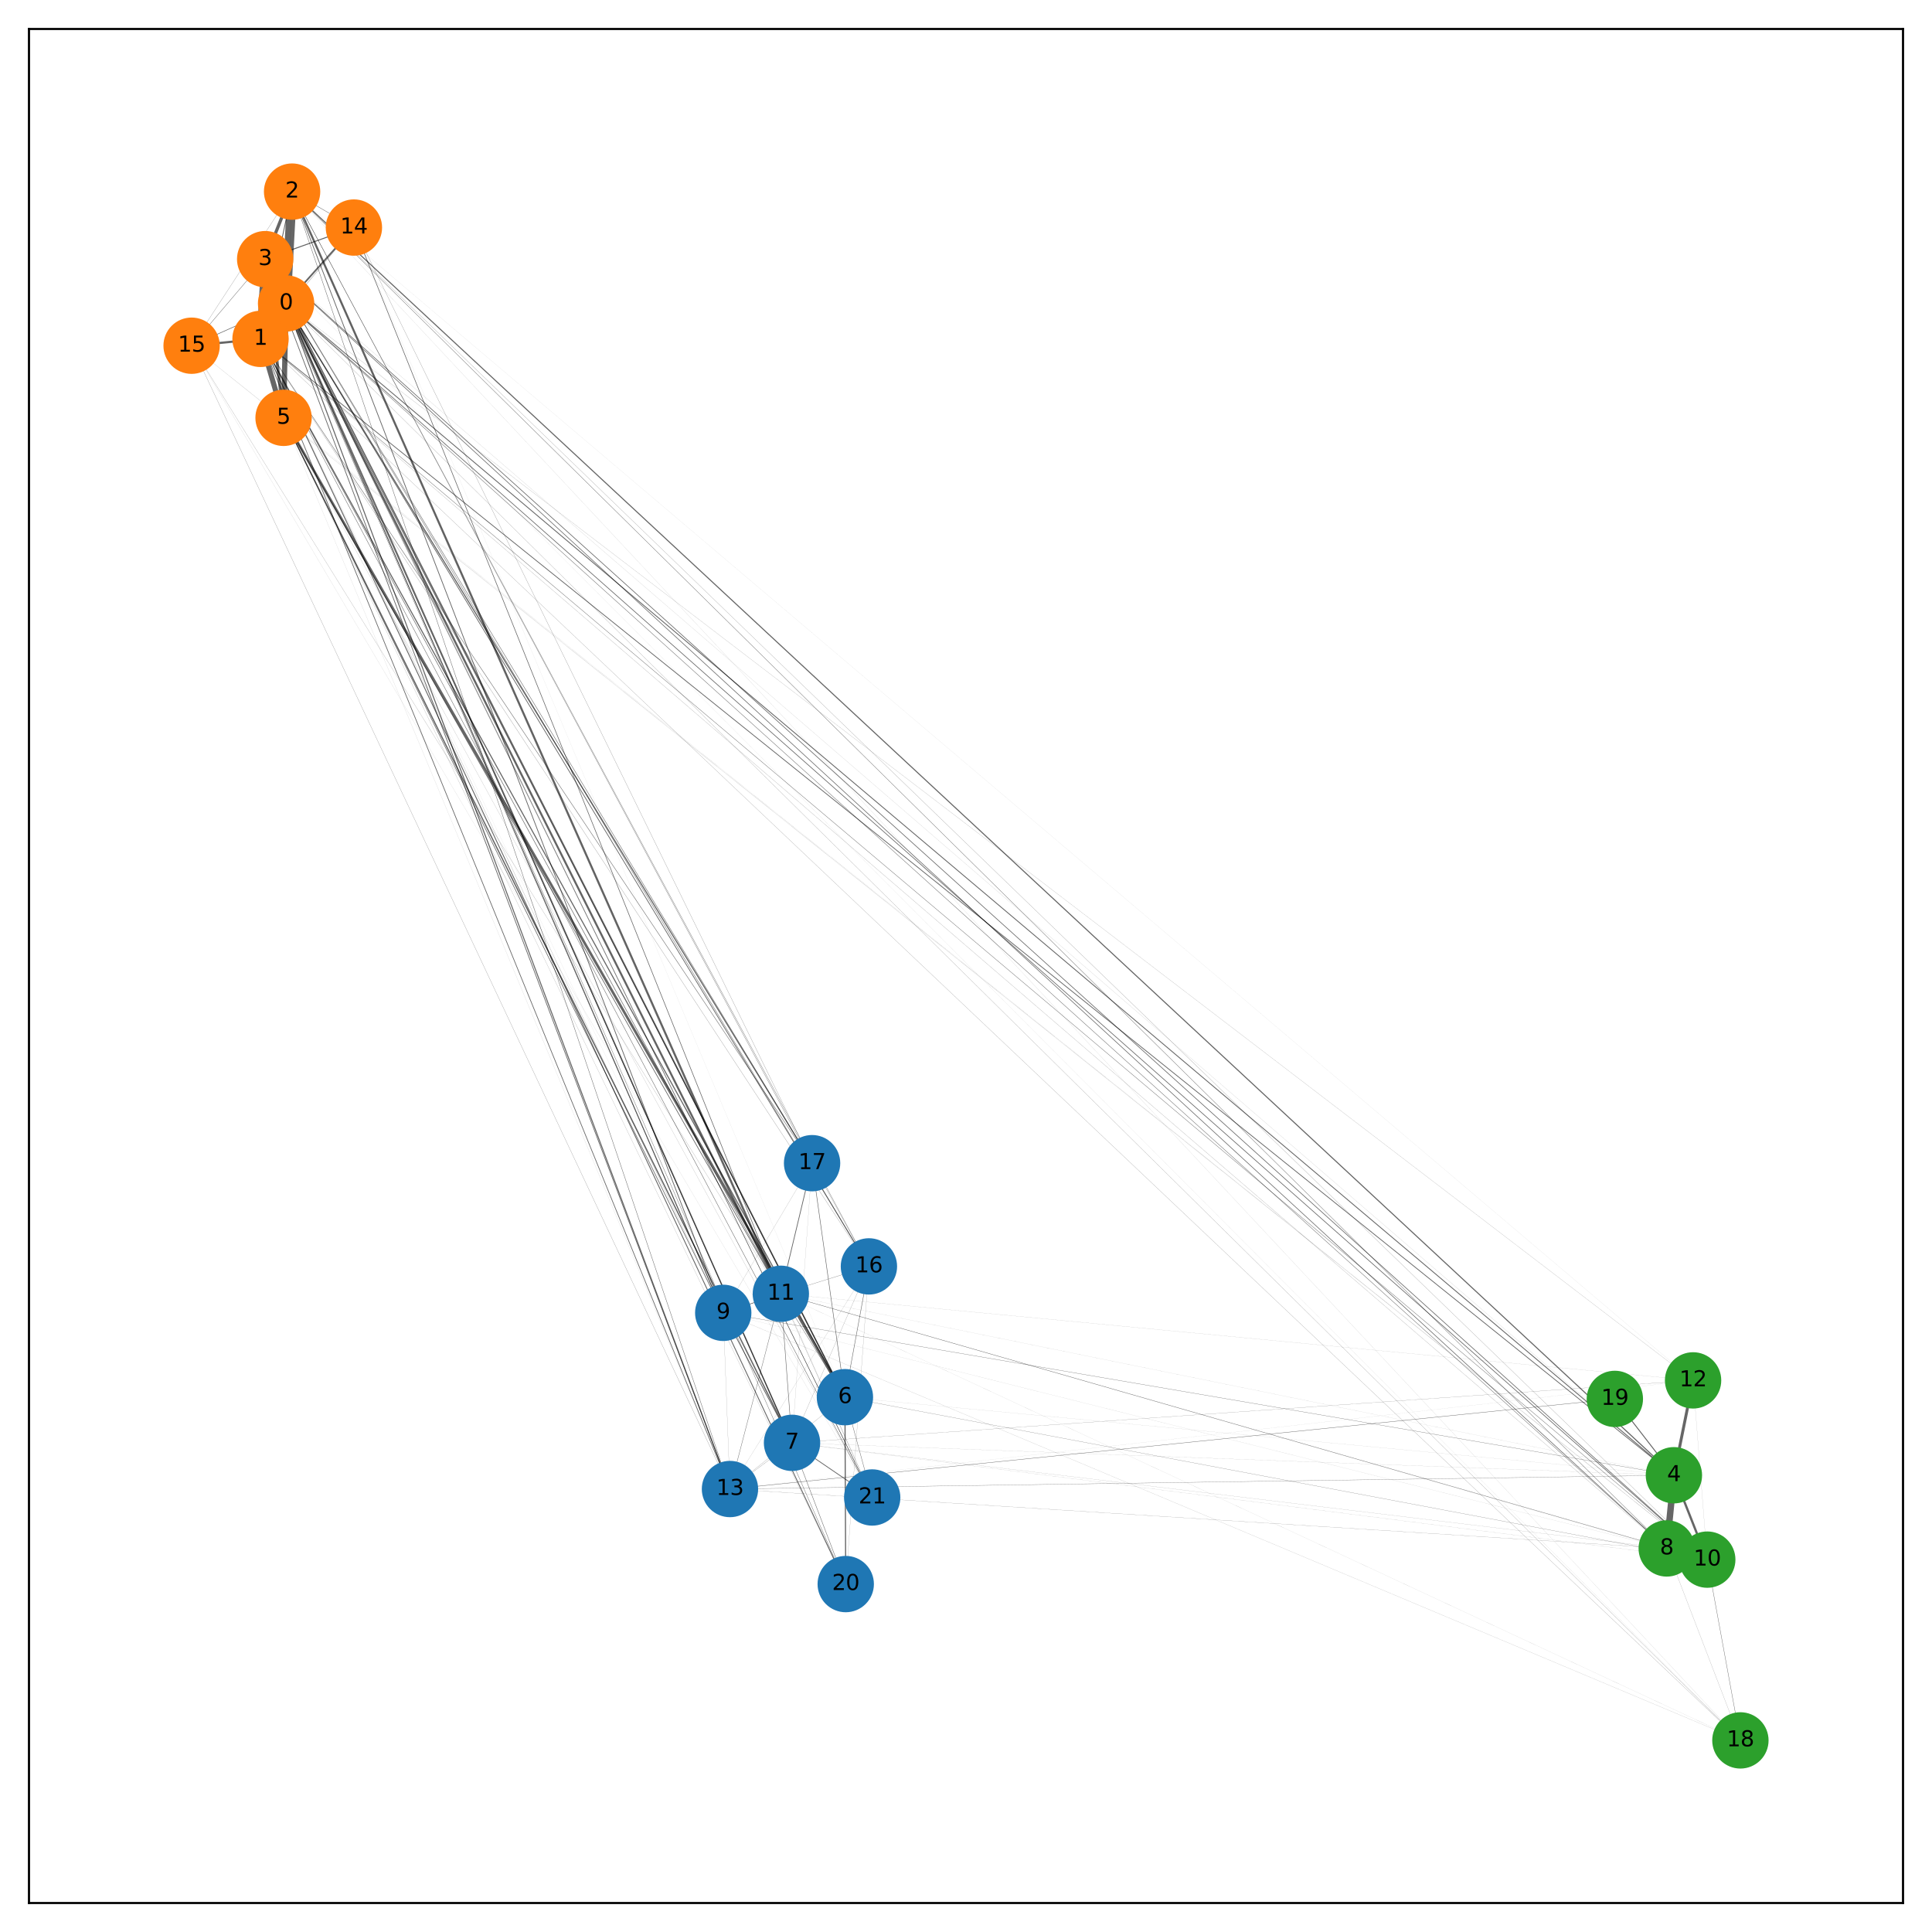 <?xml version="1.0" encoding="utf-8" standalone="no"?>
<!DOCTYPE svg PUBLIC "-//W3C//DTD SVG 1.1//EN"
  "http://www.w3.org/Graphics/SVG/1.1/DTD/svg11.dtd">
<svg xmlns:xlink="http://www.w3.org/1999/xlink" width="720pt" height="720pt" viewBox="0 0 720 720" xmlns="http://www.w3.org/2000/svg" version="1.1">
 <defs>
  <style type="text/css">*{stroke-linejoin: round; stroke-linecap: butt}</style>
 </defs>
 <g id="figure_1">
  <g id="patch_1">
   <path d="M 0 720 
L 720 720 
L 720 0 
L 0 0 
z
" style="fill: #ffffff"/>
  </g>
  <g id="axes_1">
   <g id="patch_2">
    <path d="M 10.8 709.2 
L 709.2 709.2 
L 709.2 10.8 
L 10.8 10.8 
z
" style="fill: #ffffff"/>
   </g>
   <g id="LineCollection_1">
    <path d="M 106.614 113.088 
L 97.09 126.291 
" clip-path="url(#p142b16eb1d)" style="fill: none; stroke: #000000; stroke-opacity: 0.6; stroke-width: 9.828"/>
    <path d="M 106.614 113.088 
L 108.854 71.405 
" clip-path="url(#p142b16eb1d)" style="fill: none; stroke: #000000; stroke-opacity: 0.6; stroke-width: 3.503"/>
    <path d="M 106.614 113.088 
L 98.821 96.576 
" clip-path="url(#p142b16eb1d)" style="fill: none; stroke: #000000; stroke-opacity: 0.6; stroke-width: 3.228"/>
    <path d="M 106.614 113.088 
L 623.816 549.777 
" clip-path="url(#p142b16eb1d)" style="fill: none; stroke: #000000; stroke-opacity: 0.6; stroke-width: 0.318"/>
    <path d="M 106.614 113.088 
L 105.677 155.718 
" clip-path="url(#p142b16eb1d)" style="fill: none; stroke: #000000; stroke-opacity: 0.6; stroke-width: 1.955"/>
    <path d="M 106.614 113.088 
L 314.878 520.688 
" clip-path="url(#p142b16eb1d)" style="fill: none; stroke: #000000; stroke-opacity: 0.6; stroke-width: 0.299"/>
    <path d="M 106.614 113.088 
L 295.163 537.705 
" clip-path="url(#p142b16eb1d)" style="fill: none; stroke: #000000; stroke-opacity: 0.6; stroke-width: 0.465"/>
    <path d="M 106.614 113.088 
L 621.142 577.056 
" clip-path="url(#p142b16eb1d)" style="fill: none; stroke: #000000; stroke-opacity: 0.6; stroke-width: 0.147"/>
    <path d="M 106.614 113.088 
L 269.529 489.26 
" clip-path="url(#p142b16eb1d)" style="fill: none; stroke: #000000; stroke-opacity: 0.6; stroke-width: 0.318"/>
    <path d="M 106.614 113.088 
L 636.246 581.227 
" clip-path="url(#p142b16eb1d)" style="fill: none; stroke: #000000; stroke-opacity: 0.6; stroke-width: 0.245"/>
    <path d="M 106.614 113.088 
L 630.96 514.431 
" clip-path="url(#p142b16eb1d)" style="fill: none; stroke: #000000; stroke-opacity: 0.6; stroke-width: 0.044"/>
    <path d="M 106.614 113.088 
L 272.04 554.917 
" clip-path="url(#p142b16eb1d)" style="fill: none; stroke: #000000; stroke-opacity: 0.6; stroke-width: 0.372"/>
    <path d="M 106.614 113.088 
L 71.405 128.836 
" clip-path="url(#p142b16eb1d)" style="fill: none; stroke: #000000; stroke-opacity: 0.6; stroke-width: 0.211"/>
    <path d="M 106.614 113.088 
L 302.637 433.483 
" clip-path="url(#p142b16eb1d)" style="fill: none; stroke: #000000; stroke-opacity: 0.6; stroke-width: 0.407"/>
    <path d="M 106.614 113.088 
L 648.595 648.595 
" clip-path="url(#p142b16eb1d)" style="fill: none; stroke: #000000; stroke-opacity: 0.6; stroke-width: 0.059"/>
    <path d="M 106.614 113.088 
L 290.996 482.155 
" clip-path="url(#p142b16eb1d)" style="fill: none; stroke: #000000; stroke-opacity: 0.6; stroke-width: 0.735"/>
    <path d="M 106.614 113.088 
L 131.892 84.804 
" clip-path="url(#p142b16eb1d)" style="fill: none; stroke: #000000; stroke-opacity: 0.6; stroke-width: 0.627"/>
    <path d="M 106.614 113.088 
L 323.82 471.949 
" clip-path="url(#p142b16eb1d)" style="fill: none; stroke: #000000; stroke-opacity: 0.6; stroke-width: 0.274"/>
    <path d="M 106.614 113.088 
L 325.039 558.069 
" clip-path="url(#p142b16eb1d)" style="fill: none; stroke: #000000; stroke-opacity: 0.6; stroke-width: 0.122"/>
    <path d="M 97.09 126.291 
L 108.854 71.405 
" clip-path="url(#p142b16eb1d)" style="fill: none; stroke: #000000; stroke-opacity: 0.6; stroke-width: 0.318"/>
    <path d="M 97.09 126.291 
L 98.821 96.576 
" clip-path="url(#p142b16eb1d)" style="fill: none; stroke: #000000; stroke-opacity: 0.6; stroke-width: 2.881"/>
    <path d="M 97.09 126.291 
L 623.816 549.777 
" clip-path="url(#p142b16eb1d)" style="fill: none; stroke: #000000; stroke-opacity: 0.6; stroke-width: 0.284"/>
    <path d="M 97.09 126.291 
L 105.677 155.718 
" clip-path="url(#p142b16eb1d)" style="fill: none; stroke: #000000; stroke-opacity: 0.6; stroke-width: 1.92"/>
    <path d="M 97.09 126.291 
L 314.878 520.688 
" clip-path="url(#p142b16eb1d)" style="fill: none; stroke: #000000; stroke-opacity: 0.6; stroke-width: 0.392"/>
    <path d="M 97.09 126.291 
L 295.163 537.705 
" clip-path="url(#p142b16eb1d)" style="fill: none; stroke: #000000; stroke-opacity: 0.6; stroke-width: 0.015"/>
    <path d="M 97.09 126.291 
L 621.142 577.056 
" clip-path="url(#p142b16eb1d)" style="fill: none; stroke: #000000; stroke-opacity: 0.6; stroke-width: 0.054"/>
    <path d="M 97.09 126.291 
L 290.996 482.155 
" clip-path="url(#p142b16eb1d)" style="fill: none; stroke: #000000; stroke-opacity: 0.6; stroke-width: 0.201"/>
    <path d="M 97.09 126.291 
L 272.04 554.917 
" clip-path="url(#p142b16eb1d)" style="fill: none; stroke: #000000; stroke-opacity: 0.6; stroke-width: 0.26"/>
    <path d="M 97.09 126.291 
L 131.892 84.804 
" clip-path="url(#p142b16eb1d)" style="fill: none; stroke: #000000; stroke-opacity: 0.6; stroke-width: 0.093"/>
    <path d="M 97.09 126.291 
L 71.405 128.836 
" clip-path="url(#p142b16eb1d)" style="fill: none; stroke: #000000; stroke-opacity: 0.6; stroke-width: 0.828"/>
    <path d="M 97.09 126.291 
L 302.637 433.483 
" clip-path="url(#p142b16eb1d)" style="fill: none; stroke: #000000; stroke-opacity: 0.6; stroke-width: 0.162"/>
    <path d="M 97.09 126.291 
L 601.808 521.33 
" clip-path="url(#p142b16eb1d)" style="fill: none; stroke: #000000; stroke-opacity: 0.6; stroke-width: 0.005"/>
    <path d="M 97.09 126.291 
L 325.039 558.069 
" clip-path="url(#p142b16eb1d)" style="fill: none; stroke: #000000; stroke-opacity: 0.6; stroke-width: 0.157"/>
    <path d="M 97.09 126.291 
L 269.529 489.26 
" clip-path="url(#p142b16eb1d)" style="fill: none; stroke: #000000; stroke-opacity: 0.6; stroke-width: 0.059"/>
    <path d="M 97.09 126.291 
L 636.246 581.227 
" clip-path="url(#p142b16eb1d)" style="fill: none; stroke: #000000; stroke-opacity: 0.6; stroke-width: 0.132"/>
    <path d="M 97.09 126.291 
L 323.82 471.949 
" clip-path="url(#p142b16eb1d)" style="fill: none; stroke: #000000; stroke-opacity: 0.6; stroke-width: 0.073"/>
    <path d="M 97.09 126.291 
L 648.595 648.595 
" clip-path="url(#p142b16eb1d)" style="fill: none; stroke: #000000; stroke-opacity: 0.6; stroke-width: 0.059"/>
    <path d="M 97.09 126.291 
L 315.18 590.34 
" clip-path="url(#p142b16eb1d)" style="fill: none; stroke: #000000; stroke-opacity: 0.6; stroke-width: 0.328"/>
    <path d="M 108.854 71.405 
L 98.821 96.576 
" clip-path="url(#p142b16eb1d)" style="fill: none; stroke: #000000; stroke-opacity: 0.6; stroke-width: 1.2"/>
    <path d="M 108.854 71.405 
L 623.816 549.777 
" clip-path="url(#p142b16eb1d)" style="fill: none; stroke: #000000; stroke-opacity: 0.6; stroke-width: 0.397"/>
    <path d="M 108.854 71.405 
L 105.677 155.718 
" clip-path="url(#p142b16eb1d)" style="fill: none; stroke: #000000; stroke-opacity: 0.6; stroke-width: 0.029"/>
    <path d="M 108.854 71.405 
L 621.142 577.056 
" clip-path="url(#p142b16eb1d)" style="fill: none; stroke: #000000; stroke-opacity: 0.6; stroke-width: 0.132"/>
    <path d="M 108.854 71.405 
L 269.529 489.26 
" clip-path="url(#p142b16eb1d)" style="fill: none; stroke: #000000; stroke-opacity: 0.6; stroke-width: 0.279"/>
    <path d="M 108.854 71.405 
L 636.246 581.227 
" clip-path="url(#p142b16eb1d)" style="fill: none; stroke: #000000; stroke-opacity: 0.6; stroke-width: 0.064"/>
    <path d="M 108.854 71.405 
L 290.996 482.155 
" clip-path="url(#p142b16eb1d)" style="fill: none; stroke: #000000; stroke-opacity: 0.6; stroke-width: 0.764"/>
    <path d="M 108.854 71.405 
L 630.96 514.431 
" clip-path="url(#p142b16eb1d)" style="fill: none; stroke: #000000; stroke-opacity: 0.6; stroke-width: 0.015"/>
    <path d="M 108.854 71.405 
L 272.04 554.917 
" clip-path="url(#p142b16eb1d)" style="fill: none; stroke: #000000; stroke-opacity: 0.6; stroke-width: 0.147"/>
    <path d="M 108.854 71.405 
L 131.892 84.804 
" clip-path="url(#p142b16eb1d)" style="fill: none; stroke: #000000; stroke-opacity: 0.6; stroke-width: 0.147"/>
    <path d="M 108.854 71.405 
L 71.405 128.836 
" clip-path="url(#p142b16eb1d)" style="fill: none; stroke: #000000; stroke-opacity: 0.6; stroke-width: 0.069"/>
    <path d="M 108.854 71.405 
L 323.82 471.949 
" clip-path="url(#p142b16eb1d)" style="fill: none; stroke: #000000; stroke-opacity: 0.6; stroke-width: 0.113"/>
    <path d="M 108.854 71.405 
L 302.637 433.483 
" clip-path="url(#p142b16eb1d)" style="fill: none; stroke: #000000; stroke-opacity: 0.6; stroke-width: 0.108"/>
    <path d="M 108.854 71.405 
L 648.595 648.595 
" clip-path="url(#p142b16eb1d)" style="fill: none; stroke: #000000; stroke-opacity: 0.6; stroke-width: 0.024"/>
    <path d="M 108.854 71.405 
L 601.808 521.33 
" clip-path="url(#p142b16eb1d)" style="fill: none; stroke: #000000; stroke-opacity: 0.6; stroke-width: 0.005"/>
    <path d="M 108.854 71.405 
L 325.039 558.069 
" clip-path="url(#p142b16eb1d)" style="fill: none; stroke: #000000; stroke-opacity: 0.6; stroke-width: 0.029"/>
    <path d="M 98.821 96.576 
L 623.816 549.777 
" clip-path="url(#p142b16eb1d)" style="fill: none; stroke: #000000; stroke-opacity: 0.6; stroke-width: 0.029"/>
    <path d="M 98.821 96.576 
L 314.878 520.688 
" clip-path="url(#p142b16eb1d)" style="fill: none; stroke: #000000; stroke-opacity: 0.6; stroke-width: 0.495"/>
    <path d="M 98.821 96.576 
L 621.142 577.056 
" clip-path="url(#p142b16eb1d)" style="fill: none; stroke: #000000; stroke-opacity: 0.6; stroke-width: 0.225"/>
    <path d="M 98.821 96.576 
L 636.246 581.227 
" clip-path="url(#p142b16eb1d)" style="fill: none; stroke: #000000; stroke-opacity: 0.6; stroke-width: 0.24"/>
    <path d="M 98.821 96.576 
L 630.96 514.431 
" clip-path="url(#p142b16eb1d)" style="fill: none; stroke: #000000; stroke-opacity: 0.6; stroke-width: 0.01"/>
    <path d="M 98.821 96.576 
L 272.04 554.917 
" clip-path="url(#p142b16eb1d)" style="fill: none; stroke: #000000; stroke-opacity: 0.6; stroke-width: 0.269"/>
    <path d="M 98.821 96.576 
L 131.892 84.804 
" clip-path="url(#p142b16eb1d)" style="fill: none; stroke: #000000; stroke-opacity: 0.6; stroke-width: 0.372"/>
    <path d="M 98.821 96.576 
L 71.405 128.836 
" clip-path="url(#p142b16eb1d)" style="fill: none; stroke: #000000; stroke-opacity: 0.6; stroke-width: 0.132"/>
    <path d="M 98.821 96.576 
L 323.82 471.949 
" clip-path="url(#p142b16eb1d)" style="fill: none; stroke: #000000; stroke-opacity: 0.6; stroke-width: 0.152"/>
    <path d="M 98.821 96.576 
L 302.637 433.483 
" clip-path="url(#p142b16eb1d)" style="fill: none; stroke: #000000; stroke-opacity: 0.6; stroke-width: 0.167"/>
    <path d="M 98.821 96.576 
L 648.595 648.595 
" clip-path="url(#p142b16eb1d)" style="fill: none; stroke: #000000; stroke-opacity: 0.6; stroke-width: 0.015"/>
    <path d="M 98.821 96.576 
L 105.677 155.718 
" clip-path="url(#p142b16eb1d)" style="fill: none; stroke: #000000; stroke-opacity: 0.6; stroke-width: 1.112"/>
    <path d="M 98.821 96.576 
L 295.163 537.705 
" clip-path="url(#p142b16eb1d)" style="fill: none; stroke: #000000; stroke-opacity: 0.6; stroke-width: 0.23"/>
    <path d="M 98.821 96.576 
L 269.529 489.26 
" clip-path="url(#p142b16eb1d)" style="fill: none; stroke: #000000; stroke-opacity: 0.6; stroke-width: 0.142"/>
    <path d="M 98.821 96.576 
L 290.996 482.155 
" clip-path="url(#p142b16eb1d)" style="fill: none; stroke: #000000; stroke-opacity: 0.6; stroke-width: 0.02"/>
    <path d="M 98.821 96.576 
L 315.18 590.34 
" clip-path="url(#p142b16eb1d)" style="fill: none; stroke: #000000; stroke-opacity: 0.6; stroke-width: 0.127"/>
    <path d="M 98.821 96.576 
L 325.039 558.069 
" clip-path="url(#p142b16eb1d)" style="fill: none; stroke: #000000; stroke-opacity: 0.6; stroke-width: 0.147"/>
    <path d="M 623.816 549.777 
L 314.878 520.688 
" clip-path="url(#p142b16eb1d)" style="fill: none; stroke: #000000; stroke-opacity: 0.6; stroke-width: 0.02"/>
    <path d="M 623.816 549.777 
L 295.163 537.705 
" clip-path="url(#p142b16eb1d)" style="fill: none; stroke: #000000; stroke-opacity: 0.6; stroke-width: 0.024"/>
    <path d="M 623.816 549.777 
L 621.142 577.056 
" clip-path="url(#p142b16eb1d)" style="fill: none; stroke: #000000; stroke-opacity: 0.6; stroke-width: 2.415"/>
    <path d="M 623.816 549.777 
L 269.529 489.26 
" clip-path="url(#p142b16eb1d)" style="fill: none; stroke: #000000; stroke-opacity: 0.6; stroke-width: 0.098"/>
    <path d="M 623.816 549.777 
L 636.246 581.227 
" clip-path="url(#p142b16eb1d)" style="fill: none; stroke: #000000; stroke-opacity: 0.6; stroke-width: 0.843"/>
    <path d="M 623.816 549.777 
L 630.96 514.431 
" clip-path="url(#p142b16eb1d)" style="fill: none; stroke: #000000; stroke-opacity: 0.6; stroke-width: 1.088"/>
    <path d="M 623.816 549.777 
L 272.04 554.917 
" clip-path="url(#p142b16eb1d)" style="fill: none; stroke: #000000; stroke-opacity: 0.6; stroke-width: 0.088"/>
    <path d="M 623.816 549.777 
L 648.595 648.595 
" clip-path="url(#p142b16eb1d)" style="fill: none; stroke: #000000; stroke-opacity: 0.6; stroke-width: 0.005"/>
    <path d="M 623.816 549.777 
L 601.808 521.33 
" clip-path="url(#p142b16eb1d)" style="fill: none; stroke: #000000; stroke-opacity: 0.6; stroke-width: 0.358"/>
    <path d="M 623.816 549.777 
L 315.18 590.34 
" clip-path="url(#p142b16eb1d)" style="fill: none; stroke: #000000; stroke-opacity: 0.6; stroke-width: 0.005"/>
    <path d="M 623.816 549.777 
L 290.996 482.155 
" clip-path="url(#p142b16eb1d)" style="fill: none; stroke: #000000; stroke-opacity: 0.6; stroke-width: 0.02"/>
    <path d="M 623.816 549.777 
L 131.892 84.804 
" clip-path="url(#p142b16eb1d)" style="fill: none; stroke: #000000; stroke-opacity: 0.6; stroke-width: 0.005"/>
    <path d="M 623.816 549.777 
L 71.405 128.836 
" clip-path="url(#p142b16eb1d)" style="fill: none; stroke: #000000; stroke-opacity: 0.6; stroke-width: 0.005"/>
    <path d="M 623.816 549.777 
L 302.637 433.483 
" clip-path="url(#p142b16eb1d)" style="fill: none; stroke: #000000; stroke-opacity: 0.6; stroke-width: 0.005"/>
    <path d="M 623.816 549.777 
L 325.039 558.069 
" clip-path="url(#p142b16eb1d)" style="fill: none; stroke: #000000; stroke-opacity: 0.6; stroke-width: 0.005"/>
    <path d="M 105.677 155.718 
L 269.529 489.26 
" clip-path="url(#p142b16eb1d)" style="fill: none; stroke: #000000; stroke-opacity: 0.6; stroke-width: 0.23"/>
    <path d="M 105.677 155.718 
L 636.246 581.227 
" clip-path="url(#p142b16eb1d)" style="fill: none; stroke: #000000; stroke-opacity: 0.6; stroke-width: 0.024"/>
    <path d="M 105.677 155.718 
L 290.996 482.155 
" clip-path="url(#p142b16eb1d)" style="fill: none; stroke: #000000; stroke-opacity: 0.6; stroke-width: 0.26"/>
    <path d="M 105.677 155.718 
L 323.82 471.949 
" clip-path="url(#p142b16eb1d)" style="fill: none; stroke: #000000; stroke-opacity: 0.6; stroke-width: 0.005"/>
    <path d="M 105.677 155.718 
L 314.878 520.688 
" clip-path="url(#p142b16eb1d)" style="fill: none; stroke: #000000; stroke-opacity: 0.6; stroke-width: 0.946"/>
    <path d="M 105.677 155.718 
L 295.163 537.705 
" clip-path="url(#p142b16eb1d)" style="fill: none; stroke: #000000; stroke-opacity: 0.6; stroke-width: 0.461"/>
    <path d="M 105.677 155.718 
L 272.04 554.917 
" clip-path="url(#p142b16eb1d)" style="fill: none; stroke: #000000; stroke-opacity: 0.6; stroke-width: 0.024"/>
    <path d="M 105.677 155.718 
L 315.18 590.34 
" clip-path="url(#p142b16eb1d)" style="fill: none; stroke: #000000; stroke-opacity: 0.6; stroke-width: 0.049"/>
    <path d="M 105.677 155.718 
L 325.039 558.069 
" clip-path="url(#p142b16eb1d)" style="fill: none; stroke: #000000; stroke-opacity: 0.6; stroke-width: 0.044"/>
    <path d="M 314.878 520.688 
L 636.246 581.227 
" clip-path="url(#p142b16eb1d)" style="fill: none; stroke: #000000; stroke-opacity: 0.6; stroke-width: 0.073"/>
    <path d="M 314.878 520.688 
L 290.996 482.155 
" clip-path="url(#p142b16eb1d)" style="fill: none; stroke: #000000; stroke-opacity: 0.6; stroke-width: 0.093"/>
    <path d="M 314.878 520.688 
L 272.04 554.917 
" clip-path="url(#p142b16eb1d)" style="fill: none; stroke: #000000; stroke-opacity: 0.6; stroke-width: 0.054"/>
    <path d="M 314.878 520.688 
L 131.892 84.804 
" clip-path="url(#p142b16eb1d)" style="fill: none; stroke: #000000; stroke-opacity: 0.6; stroke-width: 0.015"/>
    <path d="M 314.878 520.688 
L 71.405 128.836 
" clip-path="url(#p142b16eb1d)" style="fill: none; stroke: #000000; stroke-opacity: 0.6; stroke-width: 0.054"/>
    <path d="M 314.878 520.688 
L 323.82 471.949 
" clip-path="url(#p142b16eb1d)" style="fill: none; stroke: #000000; stroke-opacity: 0.6; stroke-width: 0.171"/>
    <path d="M 314.878 520.688 
L 315.18 590.34 
" clip-path="url(#p142b16eb1d)" style="fill: none; stroke: #000000; stroke-opacity: 0.6; stroke-width: 0.412"/>
    <path d="M 314.878 520.688 
L 325.039 558.069 
" clip-path="url(#p142b16eb1d)" style="fill: none; stroke: #000000; stroke-opacity: 0.6; stroke-width: 0.137"/>
    <path d="M 314.878 520.688 
L 302.637 433.483 
" clip-path="url(#p142b16eb1d)" style="fill: none; stroke: #000000; stroke-opacity: 0.6; stroke-width: 0.191"/>
    <path d="M 314.878 520.688 
L 648.595 648.595 
" clip-path="url(#p142b16eb1d)" style="fill: none; stroke: #000000; stroke-opacity: 0.6; stroke-width: 0.005"/>
    <path d="M 295.163 537.705 
L 621.142 577.056 
" clip-path="url(#p142b16eb1d)" style="fill: none; stroke: #000000; stroke-opacity: 0.6; stroke-width: 0.034"/>
    <path d="M 295.163 537.705 
L 269.529 489.26 
" clip-path="url(#p142b16eb1d)" style="fill: none; stroke: #000000; stroke-opacity: 0.6; stroke-width: 0.309"/>
    <path d="M 295.163 537.705 
L 636.246 581.227 
" clip-path="url(#p142b16eb1d)" style="fill: none; stroke: #000000; stroke-opacity: 0.6; stroke-width: 0.024"/>
    <path d="M 295.163 537.705 
L 290.996 482.155 
" clip-path="url(#p142b16eb1d)" style="fill: none; stroke: #000000; stroke-opacity: 0.6; stroke-width: 0.176"/>
    <path d="M 295.163 537.705 
L 630.96 514.431 
" clip-path="url(#p142b16eb1d)" style="fill: none; stroke: #000000; stroke-opacity: 0.6; stroke-width: 0.054"/>
    <path d="M 295.163 537.705 
L 272.04 554.917 
" clip-path="url(#p142b16eb1d)" style="fill: none; stroke: #000000; stroke-opacity: 0.6; stroke-width: 0.069"/>
    <path d="M 295.163 537.705 
L 323.82 471.949 
" clip-path="url(#p142b16eb1d)" style="fill: none; stroke: #000000; stroke-opacity: 0.6; stroke-width: 0.059"/>
    <path d="M 295.163 537.705 
L 302.637 433.483 
" clip-path="url(#p142b16eb1d)" style="fill: none; stroke: #000000; stroke-opacity: 0.6; stroke-width: 0.034"/>
    <path d="M 295.163 537.705 
L 648.595 648.595 
" clip-path="url(#p142b16eb1d)" style="fill: none; stroke: #000000; stroke-opacity: 0.6; stroke-width: 0.01"/>
    <path d="M 295.163 537.705 
L 601.808 521.33 
" clip-path="url(#p142b16eb1d)" style="fill: none; stroke: #000000; stroke-opacity: 0.6; stroke-width: 0.01"/>
    <path d="M 295.163 537.705 
L 315.18 590.34 
" clip-path="url(#p142b16eb1d)" style="fill: none; stroke: #000000; stroke-opacity: 0.6; stroke-width: 0.157"/>
    <path d="M 295.163 537.705 
L 325.039 558.069 
" clip-path="url(#p142b16eb1d)" style="fill: none; stroke: #000000; stroke-opacity: 0.6; stroke-width: 0.289"/>
    <path d="M 621.142 577.056 
L 636.246 581.227 
" clip-path="url(#p142b16eb1d)" style="fill: none; stroke: #000000; stroke-opacity: 0.6; stroke-width: 0.225"/>
    <path d="M 621.142 577.056 
L 630.96 514.431 
" clip-path="url(#p142b16eb1d)" style="fill: none; stroke: #000000; stroke-opacity: 0.6; stroke-width: 0.01"/>
    <path d="M 621.142 577.056 
L 272.04 554.917 
" clip-path="url(#p142b16eb1d)" style="fill: none; stroke: #000000; stroke-opacity: 0.6; stroke-width: 0.049"/>
    <path d="M 621.142 577.056 
L 648.595 648.595 
" clip-path="url(#p142b16eb1d)" style="fill: none; stroke: #000000; stroke-opacity: 0.6; stroke-width: 0.049"/>
    <path d="M 621.142 577.056 
L 601.808 521.33 
" clip-path="url(#p142b16eb1d)" style="fill: none; stroke: #000000; stroke-opacity: 0.6; stroke-width: 0.01"/>
    <path d="M 621.142 577.056 
L 269.529 489.26 
" clip-path="url(#p142b16eb1d)" style="fill: none; stroke: #000000; stroke-opacity: 0.6; stroke-width: 0.02"/>
    <path d="M 621.142 577.056 
L 290.996 482.155 
" clip-path="url(#p142b16eb1d)" style="fill: none; stroke: #000000; stroke-opacity: 0.6; stroke-width: 0.029"/>
    <path d="M 269.529 489.26 
L 290.996 482.155 
" clip-path="url(#p142b16eb1d)" style="fill: none; stroke: #000000; stroke-opacity: 0.6; stroke-width: 0.245"/>
    <path d="M 269.529 489.26 
L 630.96 514.431 
" clip-path="url(#p142b16eb1d)" style="fill: none; stroke: #000000; stroke-opacity: 0.6; stroke-width: 0.005"/>
    <path d="M 269.529 489.26 
L 131.892 84.804 
" clip-path="url(#p142b16eb1d)" style="fill: none; stroke: #000000; stroke-opacity: 0.6; stroke-width: 0.005"/>
    <path d="M 269.529 489.26 
L 302.637 433.483 
" clip-path="url(#p142b16eb1d)" style="fill: none; stroke: #000000; stroke-opacity: 0.6; stroke-width: 0.044"/>
    <path d="M 269.529 489.26 
L 648.595 648.595 
" clip-path="url(#p142b16eb1d)" style="fill: none; stroke: #000000; stroke-opacity: 0.6; stroke-width: 0.034"/>
    <path d="M 269.529 489.26 
L 272.04 554.917 
" clip-path="url(#p142b16eb1d)" style="fill: none; stroke: #000000; stroke-opacity: 0.6; stroke-width: 0.044"/>
    <path d="M 636.246 581.227 
L 290.996 482.155 
" clip-path="url(#p142b16eb1d)" style="fill: none; stroke: #000000; stroke-opacity: 0.6; stroke-width: 0.113"/>
    <path d="M 636.246 581.227 
L 630.96 514.431 
" clip-path="url(#p142b16eb1d)" style="fill: none; stroke: #000000; stroke-opacity: 0.6; stroke-width: 0.029"/>
    <path d="M 636.246 581.227 
L 272.04 554.917 
" clip-path="url(#p142b16eb1d)" style="fill: none; stroke: #000000; stroke-opacity: 0.6; stroke-width: 0.005"/>
    <path d="M 636.246 581.227 
L 71.405 128.836 
" clip-path="url(#p142b16eb1d)" style="fill: none; stroke: #000000; stroke-opacity: 0.6; stroke-width: 0.039"/>
    <path d="M 636.246 581.227 
L 302.637 433.483 
" clip-path="url(#p142b16eb1d)" style="fill: none; stroke: #000000; stroke-opacity: 0.6; stroke-width: 0.01"/>
    <path d="M 636.246 581.227 
L 648.595 648.595 
" clip-path="url(#p142b16eb1d)" style="fill: none; stroke: #000000; stroke-opacity: 0.6; stroke-width: 0.127"/>
    <path d="M 636.246 581.227 
L 601.808 521.33 
" clip-path="url(#p142b16eb1d)" style="fill: none; stroke: #000000; stroke-opacity: 0.6; stroke-width: 0.01"/>
    <path d="M 290.996 482.155 
L 630.96 514.431 
" clip-path="url(#p142b16eb1d)" style="fill: none; stroke: #000000; stroke-opacity: 0.6; stroke-width: 0.024"/>
    <path d="M 290.996 482.155 
L 302.637 433.483 
" clip-path="url(#p142b16eb1d)" style="fill: none; stroke: #000000; stroke-opacity: 0.6; stroke-width: 0.274"/>
    <path d="M 290.996 482.155 
L 648.595 648.595 
" clip-path="url(#p142b16eb1d)" style="fill: none; stroke: #000000; stroke-opacity: 0.6; stroke-width: 0.02"/>
    <path d="M 290.996 482.155 
L 272.04 554.917 
" clip-path="url(#p142b16eb1d)" style="fill: none; stroke: #000000; stroke-opacity: 0.6; stroke-width: 0.132"/>
    <path d="M 290.996 482.155 
L 131.892 84.804 
" clip-path="url(#p142b16eb1d)" style="fill: none; stroke: #000000; stroke-opacity: 0.6; stroke-width: 0.225"/>
    <path d="M 290.996 482.155 
L 323.82 471.949 
" clip-path="url(#p142b16eb1d)" style="fill: none; stroke: #000000; stroke-opacity: 0.6; stroke-width: 0.088"/>
    <path d="M 290.996 482.155 
L 325.039 558.069 
" clip-path="url(#p142b16eb1d)" style="fill: none; stroke: #000000; stroke-opacity: 0.6; stroke-width: 0.069"/>
    <path d="M 630.96 514.431 
L 272.04 554.917 
" clip-path="url(#p142b16eb1d)" style="fill: none; stroke: #000000; stroke-opacity: 0.6; stroke-width: 0.015"/>
    <path d="M 630.96 514.431 
L 648.595 648.595 
" clip-path="url(#p142b16eb1d)" style="fill: none; stroke: #000000; stroke-opacity: 0.6; stroke-width: 0.005"/>
    <path d="M 272.04 554.917 
L 71.405 128.836 
" clip-path="url(#p142b16eb1d)" style="fill: none; stroke: #000000; stroke-opacity: 0.6; stroke-width: 0.069"/>
    <path d="M 272.04 554.917 
L 323.82 471.949 
" clip-path="url(#p142b16eb1d)" style="fill: none; stroke: #000000; stroke-opacity: 0.6; stroke-width: 0.034"/>
    <path d="M 272.04 554.917 
L 648.595 648.595 
" clip-path="url(#p142b16eb1d)" style="fill: none; stroke: #000000; stroke-opacity: 0.6; stroke-width: 0.01"/>
    <path d="M 272.04 554.917 
L 601.808 521.33 
" clip-path="url(#p142b16eb1d)" style="fill: none; stroke: #000000; stroke-opacity: 0.6; stroke-width: 0.132"/>
    <path d="M 272.04 554.917 
L 325.039 558.069 
" clip-path="url(#p142b16eb1d)" style="fill: none; stroke: #000000; stroke-opacity: 0.6; stroke-width: 0.01"/>
    <path d="M 131.892 84.804 
L 302.637 433.483 
" clip-path="url(#p142b16eb1d)" style="fill: none; stroke: #000000; stroke-opacity: 0.6; stroke-width: 0.073"/>
    <path d="M 71.405 128.836 
L 325.039 558.069 
" clip-path="url(#p142b16eb1d)" style="fill: none; stroke: #000000; stroke-opacity: 0.6; stroke-width: 0.024"/>
    <path d="M 323.82 471.949 
L 302.637 433.483 
" clip-path="url(#p142b16eb1d)" style="fill: none; stroke: #000000; stroke-opacity: 0.6; stroke-width: 0.069"/>
    <path d="M 323.82 471.949 
L 315.18 590.34 
" clip-path="url(#p142b16eb1d)" style="fill: none; stroke: #000000; stroke-opacity: 0.6; stroke-width: 0.049"/>
    <path d="M 601.808 521.33 
L 325.039 558.069 
" clip-path="url(#p142b16eb1d)" style="fill: none; stroke: #000000; stroke-opacity: 0.6; stroke-width: 0.01"/>
   </g>
   <g id="matplotlib.axis_1">
    <g id="xtick_1"/>
    <g id="xtick_2"/>
    <g id="xtick_3"/>
    <g id="xtick_4"/>
    <g id="xtick_5"/>
    <g id="xtick_6"/>
    <g id="xtick_7"/>
    <g id="xtick_8"/>
    <g id="xtick_9"/>
   </g>
   <g id="matplotlib.axis_2">
    <g id="ytick_1"/>
    <g id="ytick_2"/>
    <g id="ytick_3"/>
    <g id="ytick_4"/>
    <g id="ytick_5"/>
    <g id="ytick_6"/>
    <g id="ytick_7"/>
    <g id="ytick_8"/>
    <g id="ytick_9"/>
   </g>
   <g id="PathCollection_1">
    <defs>
     <path id="ma9685fc836" d="M 0 10 
C 2.652 10 5.196 8.946 7.071 7.071 
C 8.946 5.196 10 2.652 10 0 
C 10 -2.652 8.946 -5.196 7.071 -7.071 
C 5.196 -8.946 2.652 -10 0 -10 
C -2.652 -10 -5.196 -8.946 -7.071 -7.071 
C -8.946 -5.196 -10 -2.652 -10 0 
C -10 2.652 -8.946 5.196 -7.071 7.071 
C -5.196 8.946 -2.652 10 0 10 
z
" style="stroke: #1f77b4"/>
    </defs>
    <g clip-path="url(#p142b16eb1d)">
     <use xlink:href="#ma9685fc836" x="314.878" y="520.688" style="fill: #1f77b4; stroke: #1f77b4"/>
     <use xlink:href="#ma9685fc836" x="295.163" y="537.705" style="fill: #1f77b4; stroke: #1f77b4"/>
     <use xlink:href="#ma9685fc836" x="269.529" y="489.26" style="fill: #1f77b4; stroke: #1f77b4"/>
     <use xlink:href="#ma9685fc836" x="290.996" y="482.155" style="fill: #1f77b4; stroke: #1f77b4"/>
     <use xlink:href="#ma9685fc836" x="272.04" y="554.917" style="fill: #1f77b4; stroke: #1f77b4"/>
     <use xlink:href="#ma9685fc836" x="323.82" y="471.949" style="fill: #1f77b4; stroke: #1f77b4"/>
     <use xlink:href="#ma9685fc836" x="302.637" y="433.483" style="fill: #1f77b4; stroke: #1f77b4"/>
     <use xlink:href="#ma9685fc836" x="315.18" y="590.34" style="fill: #1f77b4; stroke: #1f77b4"/>
     <use xlink:href="#ma9685fc836" x="325.039" y="558.069" style="fill: #1f77b4; stroke: #1f77b4"/>
    </g>
   </g>
   <g id="PathCollection_2">
    <defs>
     <path id="m0b949f30bb" d="M 0 10 
C 2.652 10 5.196 8.946 7.071 7.071 
C 8.946 5.196 10 2.652 10 0 
C 10 -2.652 8.946 -5.196 7.071 -7.071 
C 5.196 -8.946 2.652 -10 0 -10 
C -2.652 -10 -5.196 -8.946 -7.071 -7.071 
C -8.946 -5.196 -10 -2.652 -10 0 
C -10 2.652 -8.946 5.196 -7.071 7.071 
C -5.196 8.946 -2.652 10 0 10 
z
" style="stroke: #ff7f0e"/>
    </defs>
    <g clip-path="url(#p142b16eb1d)">
     <use xlink:href="#m0b949f30bb" x="106.614" y="113.088" style="fill: #ff7f0e; stroke: #ff7f0e"/>
     <use xlink:href="#m0b949f30bb" x="97.09" y="126.291" style="fill: #ff7f0e; stroke: #ff7f0e"/>
     <use xlink:href="#m0b949f30bb" x="108.854" y="71.405" style="fill: #ff7f0e; stroke: #ff7f0e"/>
     <use xlink:href="#m0b949f30bb" x="98.821" y="96.576" style="fill: #ff7f0e; stroke: #ff7f0e"/>
     <use xlink:href="#m0b949f30bb" x="105.677" y="155.718" style="fill: #ff7f0e; stroke: #ff7f0e"/>
     <use xlink:href="#m0b949f30bb" x="131.892" y="84.804" style="fill: #ff7f0e; stroke: #ff7f0e"/>
     <use xlink:href="#m0b949f30bb" x="71.405" y="128.836" style="fill: #ff7f0e; stroke: #ff7f0e"/>
    </g>
   </g>
   <g id="PathCollection_3">
    <defs>
     <path id="mb80266c72c" d="M 0 10 
C 2.652 10 5.196 8.946 7.071 7.071 
C 8.946 5.196 10 2.652 10 0 
C 10 -2.652 8.946 -5.196 7.071 -7.071 
C 5.196 -8.946 2.652 -10 0 -10 
C -2.652 -10 -5.196 -8.946 -7.071 -7.071 
C -8.946 -5.196 -10 -2.652 -10 0 
C -10 2.652 -8.946 5.196 -7.071 7.071 
C -5.196 8.946 -2.652 10 0 10 
z
" style="stroke: #2ca02c"/>
    </defs>
    <g clip-path="url(#p142b16eb1d)">
     <use xlink:href="#mb80266c72c" x="648.595" y="648.595" style="fill: #2ca02c; stroke: #2ca02c"/>
     <use xlink:href="#mb80266c72c" x="601.808" y="521.33" style="fill: #2ca02c; stroke: #2ca02c"/>
     <use xlink:href="#mb80266c72c" x="623.816" y="549.777" style="fill: #2ca02c; stroke: #2ca02c"/>
     <use xlink:href="#mb80266c72c" x="621.142" y="577.056" style="fill: #2ca02c; stroke: #2ca02c"/>
     <use xlink:href="#mb80266c72c" x="636.246" y="581.227" style="fill: #2ca02c; stroke: #2ca02c"/>
     <use xlink:href="#mb80266c72c" x="630.96" y="514.431" style="fill: #2ca02c; stroke: #2ca02c"/>
    </g>
   </g>
   <g id="patch_3">
    <path d="M 10.8 709.2 
L 10.8 10.8 
" style="fill: none; stroke: #000000; stroke-width: 0.8; stroke-linejoin: miter; stroke-linecap: square"/>
   </g>
   <g id="patch_4">
    <path d="M 709.2 709.2 
L 709.2 10.8 
" style="fill: none; stroke: #000000; stroke-width: 0.8; stroke-linejoin: miter; stroke-linecap: square"/>
   </g>
   <g id="patch_5">
    <path d="M 10.8 709.2 
L 709.2 709.2 
" style="fill: none; stroke: #000000; stroke-width: 0.8; stroke-linejoin: miter; stroke-linecap: square"/>
   </g>
   <g id="patch_6">
    <path d="M 10.8 10.8 
L 709.2 10.8 
" style="fill: none; stroke: #000000; stroke-width: 0.8; stroke-linejoin: miter; stroke-linecap: square"/>
   </g>
   <g id="text_1">
    <g clip-path="url(#p142b16eb1d)">
     <!-- 0 -->
     <g transform="translate(104.069 115.295) scale(0.08 -0.08)">
      <defs>
       <path id="DejaVuSans-30" d="M 2034 4250 
Q 1547 4250 1301 3770 
Q 1056 3291 1056 2328 
Q 1056 1369 1301 889 
Q 1547 409 2034 409 
Q 2525 409 2770 889 
Q 3016 1369 3016 2328 
Q 3016 3291 2770 3770 
Q 2525 4250 2034 4250 
z
M 2034 4750 
Q 2819 4750 3233 4129 
Q 3647 3509 3647 2328 
Q 3647 1150 3233 529 
Q 2819 -91 2034 -91 
Q 1250 -91 836 529 
Q 422 1150 422 2328 
Q 422 3509 836 4129 
Q 1250 4750 2034 4750 
z
" transform="scale(0.016)"/>
      </defs>
      <use xlink:href="#DejaVuSans-30"/>
     </g>
    </g>
   </g>
   <g id="text_2">
    <g clip-path="url(#p142b16eb1d)">
     <!-- 1 -->
     <g transform="translate(94.545 128.498) scale(0.08 -0.08)">
      <defs>
       <path id="DejaVuSans-31" d="M 794 531 
L 1825 531 
L 1825 4091 
L 703 3866 
L 703 4441 
L 1819 4666 
L 2450 4666 
L 2450 531 
L 3481 531 
L 3481 0 
L 794 0 
L 794 531 
z
" transform="scale(0.016)"/>
      </defs>
      <use xlink:href="#DejaVuSans-31"/>
     </g>
    </g>
   </g>
   <g id="text_3">
    <g clip-path="url(#p142b16eb1d)">
     <!-- 2 -->
     <g transform="translate(106.309 73.612) scale(0.08 -0.08)">
      <defs>
       <path id="DejaVuSans-32" d="M 1228 531 
L 3431 531 
L 3431 0 
L 469 0 
L 469 531 
Q 828 903 1448 1529 
Q 2069 2156 2228 2338 
Q 2531 2678 2651 2914 
Q 2772 3150 2772 3378 
Q 2772 3750 2511 3984 
Q 2250 4219 1831 4219 
Q 1534 4219 1204 4116 
Q 875 4013 500 3803 
L 500 4441 
Q 881 4594 1212 4672 
Q 1544 4750 1819 4750 
Q 2544 4750 2975 4387 
Q 3406 4025 3406 3419 
Q 3406 3131 3298 2873 
Q 3191 2616 2906 2266 
Q 2828 2175 2409 1742 
Q 1991 1309 1228 531 
z
" transform="scale(0.016)"/>
      </defs>
      <use xlink:href="#DejaVuSans-32"/>
     </g>
    </g>
   </g>
   <g id="text_4">
    <g clip-path="url(#p142b16eb1d)">
     <!-- 3 -->
     <g transform="translate(96.276 98.784) scale(0.08 -0.08)">
      <defs>
       <path id="DejaVuSans-33" d="M 2597 2516 
Q 3050 2419 3304 2112 
Q 3559 1806 3559 1356 
Q 3559 666 3084 287 
Q 2609 -91 1734 -91 
Q 1441 -91 1130 -33 
Q 819 25 488 141 
L 488 750 
Q 750 597 1062 519 
Q 1375 441 1716 441 
Q 2309 441 2620 675 
Q 2931 909 2931 1356 
Q 2931 1769 2642 2001 
Q 2353 2234 1838 2234 
L 1294 2234 
L 1294 2753 
L 1863 2753 
Q 2328 2753 2575 2939 
Q 2822 3125 2822 3475 
Q 2822 3834 2567 4026 
Q 2313 4219 1838 4219 
Q 1578 4219 1281 4162 
Q 984 4106 628 3988 
L 628 4550 
Q 988 4650 1302 4700 
Q 1616 4750 1894 4750 
Q 2613 4750 3031 4423 
Q 3450 4097 3450 3541 
Q 3450 3153 3228 2886 
Q 3006 2619 2597 2516 
z
" transform="scale(0.016)"/>
      </defs>
      <use xlink:href="#DejaVuSans-33"/>
     </g>
    </g>
   </g>
   <g id="text_5">
    <g clip-path="url(#p142b16eb1d)">
     <!-- 4 -->
     <g transform="translate(621.271 551.985) scale(0.08 -0.08)">
      <defs>
       <path id="DejaVuSans-34" d="M 2419 4116 
L 825 1625 
L 2419 1625 
L 2419 4116 
z
M 2253 4666 
L 3047 4666 
L 3047 1625 
L 3713 1625 
L 3713 1100 
L 3047 1100 
L 3047 0 
L 2419 0 
L 2419 1100 
L 313 1100 
L 313 1709 
L 2253 4666 
z
" transform="scale(0.016)"/>
      </defs>
      <use xlink:href="#DejaVuSans-34"/>
     </g>
    </g>
   </g>
   <g id="text_6">
    <g clip-path="url(#p142b16eb1d)">
     <!-- 5 -->
     <g transform="translate(103.132 157.925) scale(0.08 -0.08)">
      <defs>
       <path id="DejaVuSans-35" d="M 691 4666 
L 3169 4666 
L 3169 4134 
L 1269 4134 
L 1269 2991 
Q 1406 3038 1543 3061 
Q 1681 3084 1819 3084 
Q 2600 3084 3056 2656 
Q 3513 2228 3513 1497 
Q 3513 744 3044 326 
Q 2575 -91 1722 -91 
Q 1428 -91 1123 -41 
Q 819 9 494 109 
L 494 744 
Q 775 591 1075 516 
Q 1375 441 1709 441 
Q 2250 441 2565 725 
Q 2881 1009 2881 1497 
Q 2881 1984 2565 2268 
Q 2250 2553 1709 2553 
Q 1456 2553 1204 2497 
Q 953 2441 691 2322 
L 691 4666 
z
" transform="scale(0.016)"/>
      </defs>
      <use xlink:href="#DejaVuSans-35"/>
     </g>
    </g>
   </g>
   <g id="text_7">
    <g clip-path="url(#p142b16eb1d)">
     <!-- 6 -->
     <g transform="translate(312.333 522.895) scale(0.08 -0.08)">
      <defs>
       <path id="DejaVuSans-36" d="M 2113 2584 
Q 1688 2584 1439 2293 
Q 1191 2003 1191 1497 
Q 1191 994 1439 701 
Q 1688 409 2113 409 
Q 2538 409 2786 701 
Q 3034 994 3034 1497 
Q 3034 2003 2786 2293 
Q 2538 2584 2113 2584 
z
M 3366 4563 
L 3366 3988 
Q 3128 4100 2886 4159 
Q 2644 4219 2406 4219 
Q 1781 4219 1451 3797 
Q 1122 3375 1075 2522 
Q 1259 2794 1537 2939 
Q 1816 3084 2150 3084 
Q 2853 3084 3261 2657 
Q 3669 2231 3669 1497 
Q 3669 778 3244 343 
Q 2819 -91 2113 -91 
Q 1303 -91 875 529 
Q 447 1150 447 2328 
Q 447 3434 972 4092 
Q 1497 4750 2381 4750 
Q 2619 4750 2861 4703 
Q 3103 4656 3366 4563 
z
" transform="scale(0.016)"/>
      </defs>
      <use xlink:href="#DejaVuSans-36"/>
     </g>
    </g>
   </g>
   <g id="text_8">
    <g clip-path="url(#p142b16eb1d)">
     <!-- 7 -->
     <g transform="translate(292.618 539.913) scale(0.08 -0.08)">
      <defs>
       <path id="DejaVuSans-37" d="M 525 4666 
L 3525 4666 
L 3525 4397 
L 1831 0 
L 1172 0 
L 2766 4134 
L 525 4134 
L 525 4666 
z
" transform="scale(0.016)"/>
      </defs>
      <use xlink:href="#DejaVuSans-37"/>
     </g>
    </g>
   </g>
   <g id="text_9">
    <g clip-path="url(#p142b16eb1d)">
     <!-- 8 -->
     <g transform="translate(618.597 579.263) scale(0.08 -0.08)">
      <defs>
       <path id="DejaVuSans-38" d="M 2034 2216 
Q 1584 2216 1326 1975 
Q 1069 1734 1069 1313 
Q 1069 891 1326 650 
Q 1584 409 2034 409 
Q 2484 409 2743 651 
Q 3003 894 3003 1313 
Q 3003 1734 2745 1975 
Q 2488 2216 2034 2216 
z
M 1403 2484 
Q 997 2584 770 2862 
Q 544 3141 544 3541 
Q 544 4100 942 4425 
Q 1341 4750 2034 4750 
Q 2731 4750 3128 4425 
Q 3525 4100 3525 3541 
Q 3525 3141 3298 2862 
Q 3072 2584 2669 2484 
Q 3125 2378 3379 2068 
Q 3634 1759 3634 1313 
Q 3634 634 3220 271 
Q 2806 -91 2034 -91 
Q 1263 -91 848 271 
Q 434 634 434 1313 
Q 434 1759 690 2068 
Q 947 2378 1403 2484 
z
M 1172 3481 
Q 1172 3119 1398 2916 
Q 1625 2713 2034 2713 
Q 2441 2713 2670 2916 
Q 2900 3119 2900 3481 
Q 2900 3844 2670 4047 
Q 2441 4250 2034 4250 
Q 1625 4250 1398 4047 
Q 1172 3844 1172 3481 
z
" transform="scale(0.016)"/>
      </defs>
      <use xlink:href="#DejaVuSans-38"/>
     </g>
    </g>
   </g>
   <g id="text_10">
    <g clip-path="url(#p142b16eb1d)">
     <!-- 9 -->
     <g transform="translate(266.984 491.468) scale(0.08 -0.08)">
      <defs>
       <path id="DejaVuSans-39" d="M 703 97 
L 703 672 
Q 941 559 1184 500 
Q 1428 441 1663 441 
Q 2288 441 2617 861 
Q 2947 1281 2994 2138 
Q 2813 1869 2534 1725 
Q 2256 1581 1919 1581 
Q 1219 1581 811 2004 
Q 403 2428 403 3163 
Q 403 3881 828 4315 
Q 1253 4750 1959 4750 
Q 2769 4750 3195 4129 
Q 3622 3509 3622 2328 
Q 3622 1225 3098 567 
Q 2575 -91 1691 -91 
Q 1453 -91 1209 -44 
Q 966 3 703 97 
z
M 1959 2075 
Q 2384 2075 2632 2365 
Q 2881 2656 2881 3163 
Q 2881 3666 2632 3958 
Q 2384 4250 1959 4250 
Q 1534 4250 1286 3958 
Q 1038 3666 1038 3163 
Q 1038 2656 1286 2365 
Q 1534 2075 1959 2075 
z
" transform="scale(0.016)"/>
      </defs>
      <use xlink:href="#DejaVuSans-39"/>
     </g>
    </g>
   </g>
   <g id="text_11">
    <g clip-path="url(#p142b16eb1d)">
     <!-- 10 -->
     <g transform="translate(631.156 583.434) scale(0.08 -0.08)">
      <use xlink:href="#DejaVuSans-31"/>
      <use xlink:href="#DejaVuSans-30" x="63.623"/>
     </g>
    </g>
   </g>
   <g id="text_12">
    <g clip-path="url(#p142b16eb1d)">
     <!-- 11 -->
     <g transform="translate(285.906 484.362) scale(0.08 -0.08)">
      <use xlink:href="#DejaVuSans-31"/>
      <use xlink:href="#DejaVuSans-31" x="63.623"/>
     </g>
    </g>
   </g>
   <g id="text_13">
    <g clip-path="url(#p142b16eb1d)">
     <!-- 12 -->
     <g transform="translate(625.87 516.638) scale(0.08 -0.08)">
      <use xlink:href="#DejaVuSans-31"/>
      <use xlink:href="#DejaVuSans-32" x="63.623"/>
     </g>
    </g>
   </g>
   <g id="text_14">
    <g clip-path="url(#p142b16eb1d)">
     <!-- 13 -->
     <g transform="translate(266.95 557.125) scale(0.08 -0.08)">
      <use xlink:href="#DejaVuSans-31"/>
      <use xlink:href="#DejaVuSans-33" x="63.623"/>
     </g>
    </g>
   </g>
   <g id="text_15">
    <g clip-path="url(#p142b16eb1d)">
     <!-- 14 -->
     <g transform="translate(126.802 87.012) scale(0.08 -0.08)">
      <use xlink:href="#DejaVuSans-31"/>
      <use xlink:href="#DejaVuSans-34" x="63.623"/>
     </g>
    </g>
   </g>
   <g id="text_16">
    <g clip-path="url(#p142b16eb1d)">
     <!-- 15 -->
     <g transform="translate(66.315 131.043) scale(0.08 -0.08)">
      <use xlink:href="#DejaVuSans-31"/>
      <use xlink:href="#DejaVuSans-35" x="63.623"/>
     </g>
    </g>
   </g>
   <g id="text_17">
    <g clip-path="url(#p142b16eb1d)">
     <!-- 16 -->
     <g transform="translate(318.73 474.157) scale(0.08 -0.08)">
      <use xlink:href="#DejaVuSans-31"/>
      <use xlink:href="#DejaVuSans-36" x="63.623"/>
     </g>
    </g>
   </g>
   <g id="text_18">
    <g clip-path="url(#p142b16eb1d)">
     <!-- 17 -->
     <g transform="translate(297.547 435.691) scale(0.08 -0.08)">
      <use xlink:href="#DejaVuSans-31"/>
      <use xlink:href="#DejaVuSans-37" x="63.623"/>
     </g>
    </g>
   </g>
   <g id="text_19">
    <g clip-path="url(#p142b16eb1d)">
     <!-- 18 -->
     <g transform="translate(643.505 650.803) scale(0.08 -0.08)">
      <use xlink:href="#DejaVuSans-31"/>
      <use xlink:href="#DejaVuSans-38" x="63.623"/>
     </g>
    </g>
   </g>
   <g id="text_20">
    <g clip-path="url(#p142b16eb1d)">
     <!-- 19 -->
     <g transform="translate(596.718 523.537) scale(0.08 -0.08)">
      <use xlink:href="#DejaVuSans-31"/>
      <use xlink:href="#DejaVuSans-39" x="63.623"/>
     </g>
    </g>
   </g>
   <g id="text_21">
    <g clip-path="url(#p142b16eb1d)">
     <!-- 20 -->
     <g transform="translate(310.09 592.547) scale(0.08 -0.08)">
      <use xlink:href="#DejaVuSans-32"/>
      <use xlink:href="#DejaVuSans-30" x="63.623"/>
     </g>
    </g>
   </g>
   <g id="text_22">
    <g clip-path="url(#p142b16eb1d)">
     <!-- 21 -->
     <g transform="translate(319.949 560.277) scale(0.08 -0.08)">
      <use xlink:href="#DejaVuSans-32"/>
      <use xlink:href="#DejaVuSans-31" x="63.623"/>
     </g>
    </g>
   </g>
  </g>
 </g>
 <defs>
  <clipPath id="p142b16eb1d">
   <rect x="10.8" y="10.8" width="698.4" height="698.4"/>
  </clipPath>
 </defs>
</svg>
